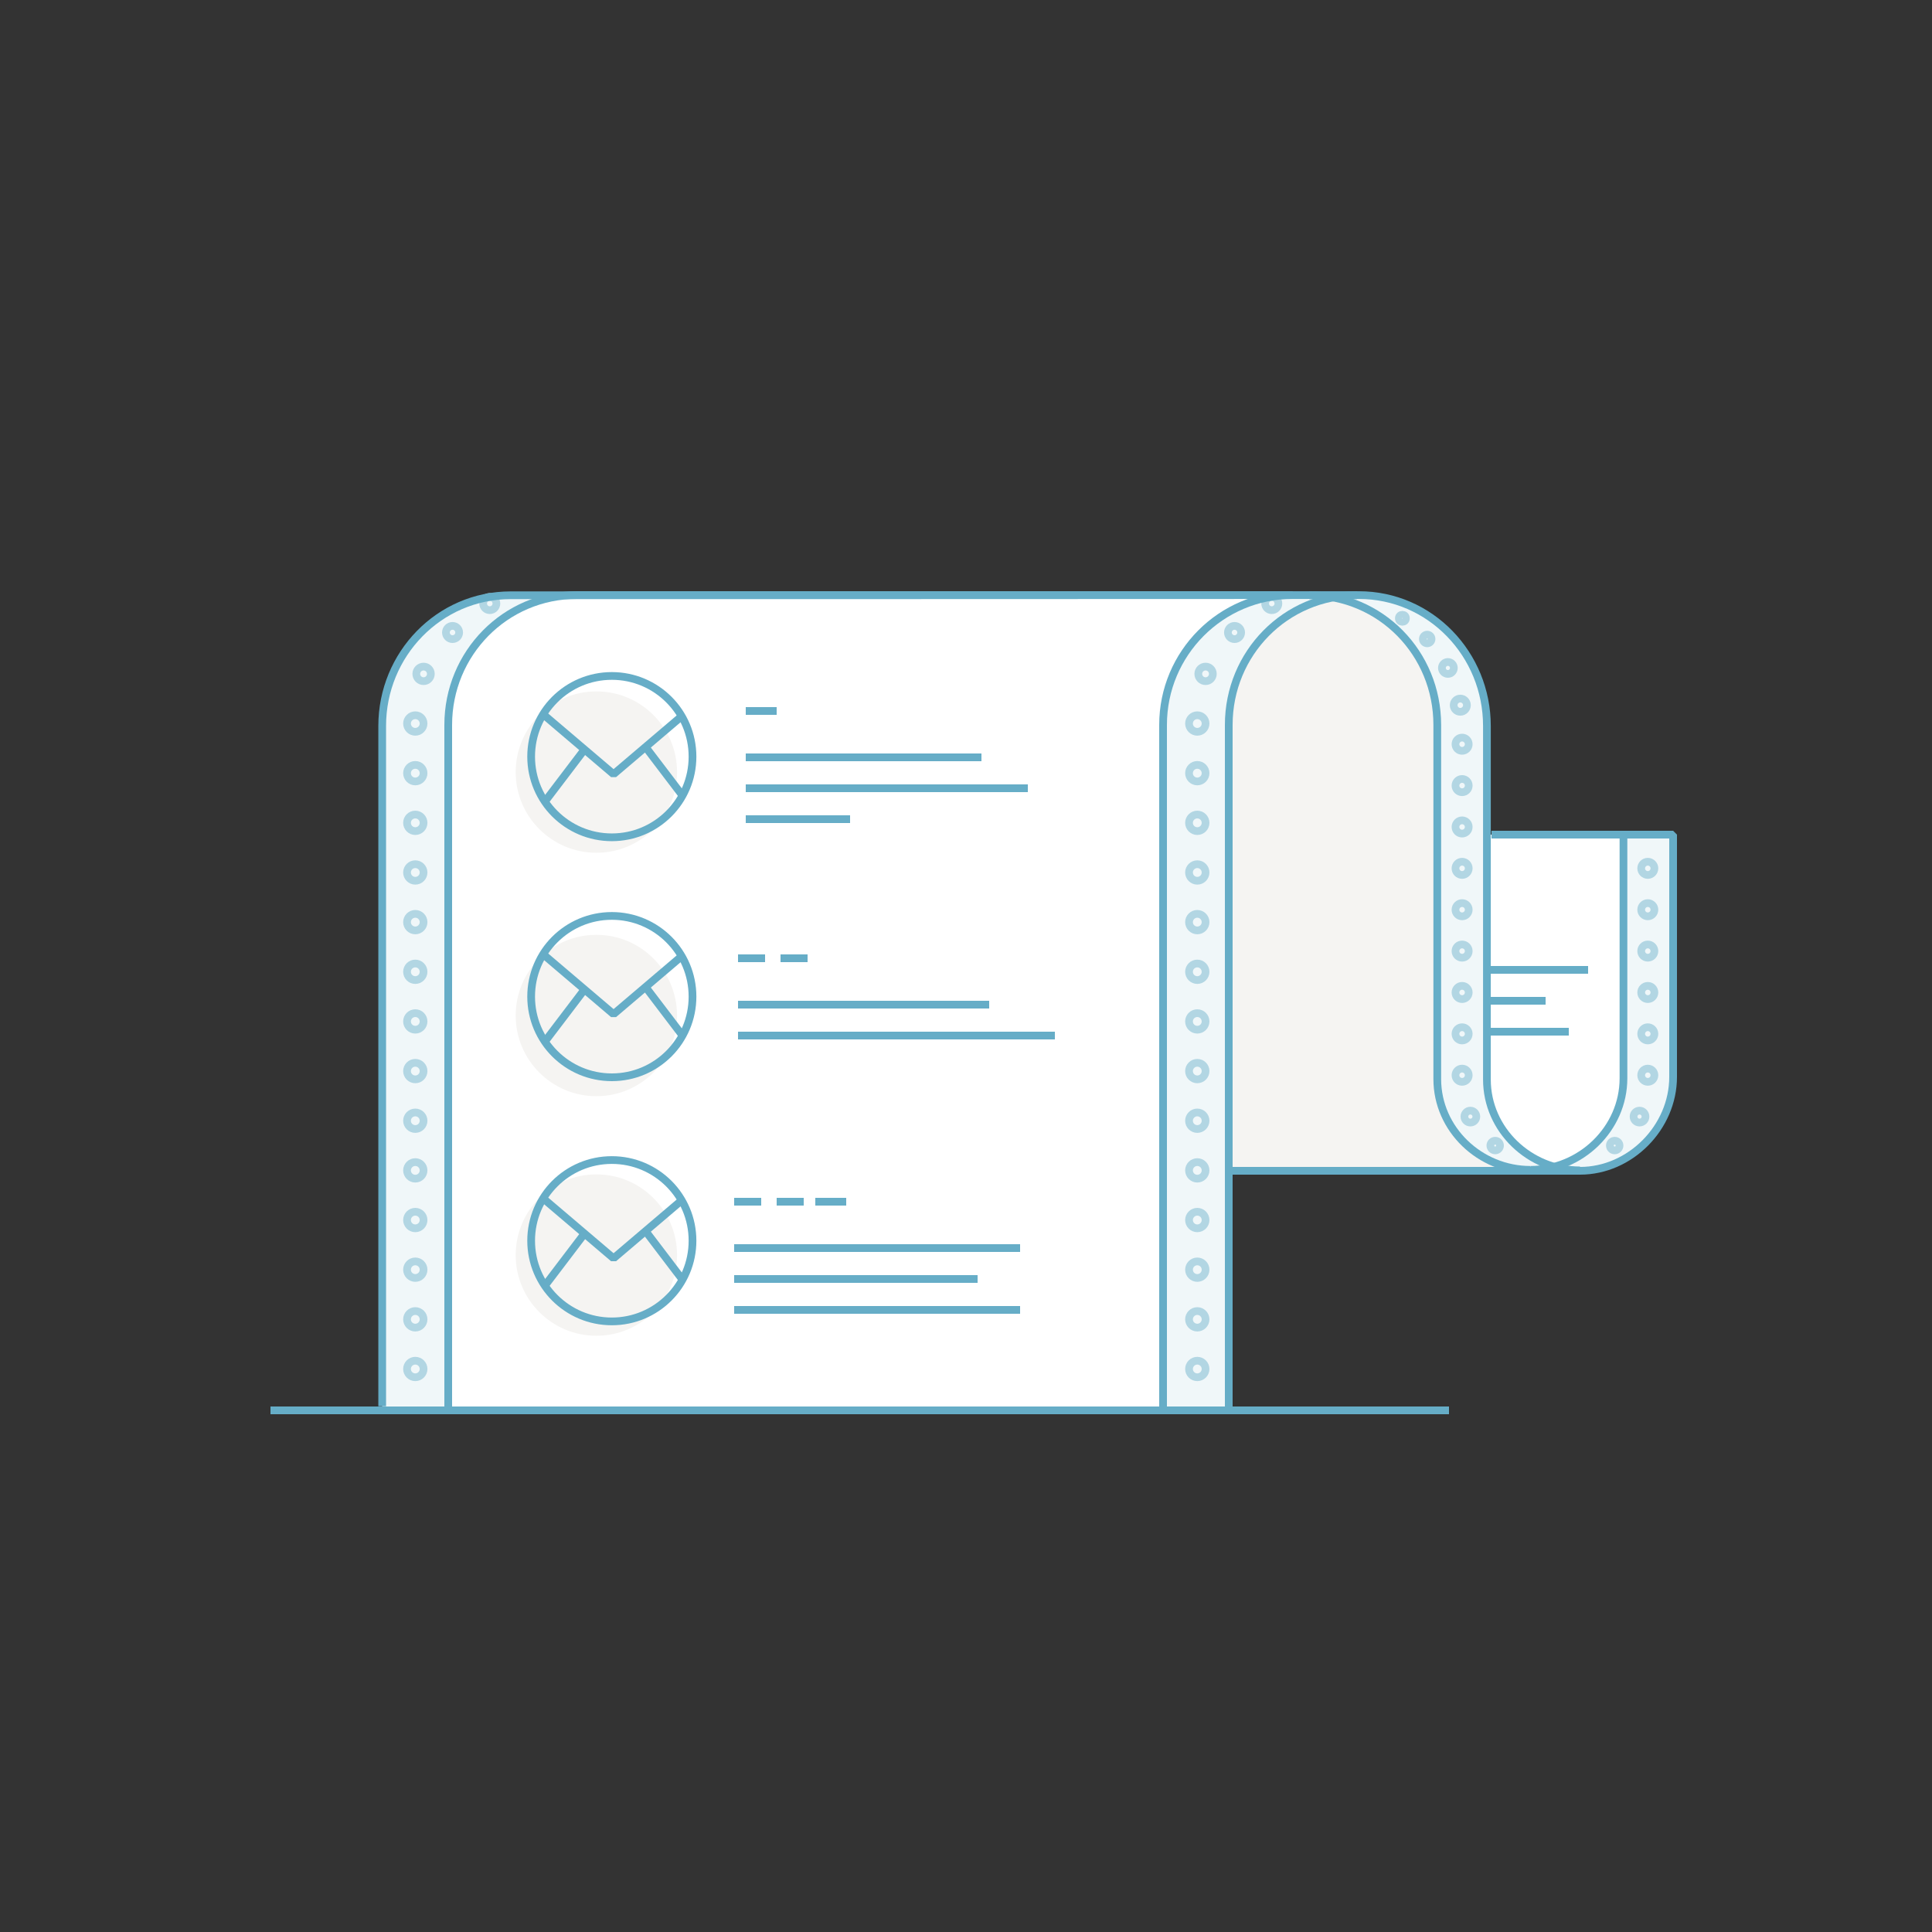 <?xml version="1.0" encoding="utf-8"?>
<svg version="1.1" id="Layer_1" xmlns="http://www.w3.org/2000/svg" xmlns:xlink="http://www.w3.org/1999/xlink" x="0px" y="0px"
  width="500px" height="500px" viewBox="0 0 500 500" enableBackground="new 0 0 500 500" xml:space="preserve">
  <rect x="0" y="0" width="500" height="500" fill="#333333" stroke="none"/>
  <g>
    <path fill="#FFFFFF" d="M385,216v-28.129c0-18.53-14.806-33.862-33.336-33.862l-12.234,0.004L334.531,154h-202.38
      c-8.123,0-16.434,2.948-22.151,7.818c-7.374,6.228-11.088,15.627-11.088,26.053V363.93L99,365h219v-62h90.367h0.54
      C421.94,303,433,291.743,433,278.71V216H385z"/>
    <circle fill="#F5F4F2" cx="154.34" cy="199.814" r="20.88"/>
    <circle fill="#F5F4F2" cx="154.34" cy="262.814" r="20.88"/>
    <circle fill="#F5F4F2" cx="154.34" cy="324.813" r="20.88"/>
    <path fill="#F0F7F9" d="M433,216v62.71c0,13.033-11.06,24.29-24.093,24.29l-12.925-0.24c13.032,0,24.018-10.652,24.018-23.686V216
      H433z"/>
    <path fill="#F0F7F9" d="M408.907,302.895c-13.034,0-24.093-10.477-24.093-23.51v-91.514c0-18.53-14.62-33.862-33.15-33.862
      l-12.85,0.044c18.529,0,33.149,15.021,33.149,33.551v91.646c0,13.033,11.06,23.509,24.093,23.509L408.907,302.895z"/>
    <path fill="#F0F7F9" d="M318,364V187.604c0-18.53,14.708-33.561,33.239-33.561L334.531,154C316,154,301,169.074,301,187.604V364
      H318z"/>
    <g>
      <path fill="#F5F4F2" d="M372,279.251v-91.646c0-16.414-11.488-30.065-26.99-32.972c-15.49,2.928-27.01,16.575-27.01,32.972V303h78
        l0.075-0.24C383.041,302.76,372,292.284,372,279.251z"/>
    </g>
    <g>
      <path fill="#F0F7F9" d="M132.151,154C113.619,154,99,169.341,99,187.871V363.93l17,0.07V187.604
        c0-18.183,14.206-33.052,32.247-33.604C138.659,154,132.151,154,132.151,154z"/>
    </g>
    <line fill="none" stroke="#66ADC7" stroke-width="2" stroke-linejoin="bevel" stroke-miterlimit="10" x1="70" y1="365" x2="375" y2="365"/>
    <path fill="none" stroke="#66ADC7" stroke-width="2" stroke-linejoin="bevel" stroke-miterlimit="10" d="M396.058,302.76
      c13.033,0,24.094-10.652,24.094-23.686v-62.915"/>
    <path fill="none" stroke="#66ADC7" stroke-width="2" stroke-linejoin="bevel" stroke-miterlimit="10" d="M338.814,154.053
      c18.529,0,33.149,15.021,33.149,33.551v91.646c0,13.033,11.06,23.509,24.093,23.509"/>
    <path fill="none" stroke="#66ADC7" stroke-width="2" stroke-linejoin="bevel" stroke-miterlimit="10" d="M318,364V187.604
      c0-18.53,14.708-33.561,33.239-33.561"/>
    <path fill="none" stroke="#66ADC7" stroke-width="2" stroke-linejoin="bevel" stroke-miterlimit="10" d="M386,216h47v62.71
      c0,13.033-11.06,24.29-24.093,24.29H318"/>
    <g>
      <circle fill="none" stroke="#B2D6E3" stroke-width="2" stroke-linejoin="bevel" stroke-miterlimit="10" cx="309.858" cy="354.292" r="2.142"/>
      <circle fill="none" stroke="#B2D6E3" stroke-width="2" stroke-linejoin="bevel" stroke-miterlimit="10" cx="309.858" cy="341.442" r="2.142"/>
      <circle fill="none" stroke="#B2D6E3" stroke-width="2" stroke-linejoin="bevel" stroke-miterlimit="10" cx="309.858" cy="328.593" r="2.142"/>
      <circle fill="none" stroke="#B2D6E3" stroke-width="2" stroke-linejoin="bevel" stroke-miterlimit="10" cx="309.858" cy="315.743" r="2.142"/>
      <circle fill="none" stroke="#B2D6E3" stroke-width="2" stroke-linejoin="bevel" stroke-miterlimit="10" cx="309.858" cy="302.894" r="2.142"/>
      <circle fill="none" stroke="#B2D6E3" stroke-width="2" stroke-linejoin="bevel" stroke-miterlimit="10" cx="309.858" cy="290.044" r="2.142"/>
      <circle fill="none" stroke="#B2D6E3" stroke-width="2" stroke-linejoin="bevel" stroke-miterlimit="10" cx="309.858" cy="277.194" r="2.142"/>
      <circle fill="none" stroke="#B2D6E3" stroke-width="2" stroke-linejoin="bevel" stroke-miterlimit="10" cx="309.858" cy="264.345" r="2.142"/>
      <circle fill="none" stroke="#B2D6E3" stroke-width="2" stroke-linejoin="bevel" stroke-miterlimit="10" cx="309.858" cy="251.496" r="2.142"/>
      <circle fill="none" stroke="#B2D6E3" stroke-width="2" stroke-linejoin="bevel" stroke-miterlimit="10" cx="309.858" cy="238.646" r="2.142"/>
      <circle fill="none" stroke="#B2D6E3" stroke-width="2" stroke-linejoin="bevel" stroke-miterlimit="10" cx="309.858" cy="225.796" r="2.142"/>
      <circle fill="none" stroke="#B2D6E3" stroke-width="2" stroke-linejoin="bevel" stroke-miterlimit="10" cx="309.858" cy="212.947" r="2.142"/>
      <circle fill="none" stroke="#B2D6E3" stroke-width="2" stroke-linejoin="bevel" stroke-miterlimit="10" cx="309.858" cy="200.097" r="2.142"/>
      <circle fill="none" stroke="#B2D6E3" stroke-width="2" stroke-linejoin="bevel" stroke-miterlimit="10" cx="309.858" cy="187.248" r="2.142"/>
      <circle fill="none" stroke="#B2D6E3" stroke-width="2" stroke-linejoin="bevel" stroke-miterlimit="10" cx="312" cy="174.398" r="1.885"/>
      <circle fill="none" stroke="#B2D6E3" stroke-width="2" stroke-linejoin="bevel" stroke-miterlimit="10" cx="319.496" cy="163.69" r="1.712"/>
      <circle fill="none" stroke="#B2D6E3" stroke-width="2" stroke-linejoin="bevel" stroke-miterlimit="10" cx="329.133" cy="156.195" r="1.713"/>
    </g>
    <g>
      <circle fill="none" stroke="#B2D6E3" stroke-width="2" stroke-linejoin="bevel" stroke-miterlimit="10" cx="107.478" cy="354.292" r="2.142"/>
      <circle fill="none" stroke="#B2D6E3" stroke-width="2" stroke-linejoin="bevel" stroke-miterlimit="10" cx="107.478" cy="341.442" r="2.142"/>
      <circle fill="none" stroke="#B2D6E3" stroke-width="2" stroke-linejoin="bevel" stroke-miterlimit="10" cx="107.478" cy="328.593" r="2.142"/>
      <circle fill="none" stroke="#B2D6E3" stroke-width="2" stroke-linejoin="bevel" stroke-miterlimit="10" cx="107.478" cy="315.743" r="2.142"/>
      <circle fill="none" stroke="#B2D6E3" stroke-width="2" stroke-linejoin="bevel" stroke-miterlimit="10" cx="107.478" cy="302.894" r="2.142"/>
      <circle fill="none" stroke="#B2D6E3" stroke-width="2" stroke-linejoin="bevel" stroke-miterlimit="10" cx="107.478" cy="290.044" r="2.142"/>
      <circle fill="none" stroke="#B2D6E3" stroke-width="2" stroke-linejoin="bevel" stroke-miterlimit="10" cx="107.478" cy="277.194" r="2.142"/>
      <circle fill="none" stroke="#B2D6E3" stroke-width="2" stroke-linejoin="bevel" stroke-miterlimit="10" cx="107.478" cy="264.345" r="2.142"/>
      <circle fill="none" stroke="#B2D6E3" stroke-width="2" stroke-linejoin="bevel" stroke-miterlimit="10" cx="107.478" cy="251.496" r="2.142"/>
      <circle fill="none" stroke="#B2D6E3" stroke-width="2" stroke-linejoin="bevel" stroke-miterlimit="10" cx="107.478" cy="238.646" r="2.142"/>
      <circle fill="none" stroke="#B2D6E3" stroke-width="2" stroke-linejoin="bevel" stroke-miterlimit="10" cx="107.478" cy="225.796" r="2.142"/>
      <circle fill="none" stroke="#B2D6E3" stroke-width="2" stroke-linejoin="bevel" stroke-miterlimit="10" cx="107.478" cy="212.947" r="2.142"/>
      <circle fill="none" stroke="#B2D6E3" stroke-width="2" stroke-linejoin="bevel" stroke-miterlimit="10" cx="107.478" cy="200.097" r="2.142"/>
      <circle fill="none" stroke="#B2D6E3" stroke-width="2" stroke-linejoin="bevel" stroke-miterlimit="10" cx="107.478" cy="187.248" r="2.142"/>
      <circle fill="none" stroke="#B2D6E3" stroke-width="2" stroke-linejoin="bevel" stroke-miterlimit="10" cx="109.62" cy="174.398" r="1.884"/>
      <circle fill="none" stroke="#B2D6E3" stroke-width="2" stroke-linejoin="bevel" stroke-miterlimit="10" cx="117.115" cy="163.69" r="1.713"/>
      <circle fill="none" stroke="#B2D6E3" stroke-width="2" stroke-linejoin="bevel" stroke-miterlimit="10" cx="126.752" cy="156.195" r="1.713"/>
    </g>
    <path fill="none" stroke="#66ADC7" stroke-width="2" stroke-linejoin="bevel" stroke-miterlimit="10" d="M301,364V187.604
      c0-18.53,15-33.604,33.531-33.604H149.284C130.752,154,116,169.074,116,187.604V364"/>
    <path fill="none" stroke="#66ADC7" stroke-width="2" stroke-linejoin="bevel" stroke-miterlimit="10" d="M98.912,363.93V187.871
      c0-18.53,14.708-33.818,33.24-33.818c0,0,64.202,0,86.689,0l132.823-0.044c18.53,0,33.15,15.332,33.15,33.862v91.514
      c0,13.033,11.059,23.51,24.093,23.51"/>
    <g>
      <circle fill="none" stroke="#B2D6E3" stroke-width="2" stroke-linejoin="bevel" stroke-miterlimit="10" cx="378.39" cy="192.602" r="1.713"/>
      <circle fill="none" stroke="#B2D6E3" stroke-width="2" stroke-linejoin="bevel" stroke-miterlimit="10" cx="378.39" cy="203.31" r="1.713"/>
      <circle fill="none" stroke="#B2D6E3" stroke-width="2" stroke-linejoin="bevel" stroke-miterlimit="10" cx="378.39" cy="214.018" r="1.713"/>
      <circle fill="none" stroke="#B2D6E3" stroke-width="2" stroke-linejoin="bevel" stroke-miterlimit="10" cx="378.39" cy="224.726" r="1.713"/>
      <circle fill="none" stroke="#B2D6E3" stroke-width="2" stroke-linejoin="bevel" stroke-miterlimit="10" cx="378.39" cy="235.434" r="1.713"/>
      <circle fill="none" stroke="#B2D6E3" stroke-width="2" stroke-linejoin="bevel" stroke-miterlimit="10" cx="378.39" cy="246.142" r="1.713"/>
      <circle fill="none" stroke="#B2D6E3" stroke-width="2" stroke-linejoin="bevel" stroke-miterlimit="10" cx="378.39" cy="256.85" r="1.713"/>
      <circle fill="none" stroke="#B2D6E3" stroke-width="2" stroke-linejoin="bevel" stroke-miterlimit="10" cx="378.39" cy="267.559" r="1.713"/>
      <circle fill="none" stroke="#B2D6E3" stroke-width="2" stroke-linejoin="bevel" stroke-miterlimit="10" cx="378.39" cy="278.266" r="1.713"/>
      <circle fill="none" stroke="#B2D6E3" stroke-width="2" stroke-linejoin="bevel" stroke-miterlimit="10" cx="380.531" cy="288.974" r="1.542"/>
      <circle fill="none" stroke="#B2D6E3" stroke-width="2" stroke-linejoin="bevel" stroke-miterlimit="10" cx="386.956" cy="296.469" r="1.249"/>
      <circle fill="none" stroke="#B2D6E3" stroke-width="2" stroke-linejoin="bevel" stroke-miterlimit="10" cx="377.925" cy="182.5" r="1.713"/>
      <circle fill="none" stroke="#B2D6E3" stroke-width="2" stroke-linejoin="bevel" stroke-miterlimit="10" cx="374.712" cy="172.863" r="1.542"/>
      <circle fill="none" stroke="#B2D6E3" stroke-width="2" stroke-linejoin="bevel" stroke-miterlimit="10" cx="369.358" cy="165.368" r="1.123"/>
      <circle fill="none" stroke="#B2D6E3" stroke-width="2" stroke-linejoin="bevel" stroke-miterlimit="10" cx="362.934" cy="160.014" r="0.91"/>
    </g>
    <g>
      <circle fill="none" stroke="#B2D6E3" stroke-width="2" stroke-linejoin="bevel" stroke-miterlimit="10" cx="426.45" cy="224.726" r="1.712"/>
      <circle fill="none" stroke="#B2D6E3" stroke-width="2" stroke-linejoin="bevel" stroke-miterlimit="10" cx="426.45" cy="235.434" r="1.712"/>
      <circle fill="none" stroke="#B2D6E3" stroke-width="2" stroke-linejoin="bevel" stroke-miterlimit="10" cx="426.45" cy="246.142" r="1.712"/>
      <circle fill="none" stroke="#B2D6E3" stroke-width="2" stroke-linejoin="bevel" stroke-miterlimit="10" cx="426.45" cy="256.851" r="1.712"/>
      <circle fill="none" stroke="#B2D6E3" stroke-width="2" stroke-linejoin="bevel" stroke-miterlimit="10" cx="426.45" cy="267.558" r="1.712"/>
      <circle fill="none" stroke="#B2D6E3" stroke-width="2" stroke-linejoin="bevel" stroke-miterlimit="10" cx="426.45" cy="278.267" r="1.712"/>
      <circle fill="none" stroke="#B2D6E3" stroke-width="2" stroke-linejoin="bevel" stroke-miterlimit="10" cx="424.308" cy="288.974" r="1.542"/>
      <circle fill="none" stroke="#B2D6E3" stroke-width="2" stroke-linejoin="bevel" stroke-miterlimit="10" cx="417.883" cy="296.469" r="1.249"/>
    </g>
    <g>
      <g>
        <defs>
          <circle id="SVGID_1_" cx="158.34" cy="257.92" r="20.88"/>
        </defs>
        <clipPath id="SVGID_2_">
          <use xlink:href="#SVGID_1_"  overflow="visible"/>
        </clipPath>
        <g clip-path="url(#SVGID_2_)">
          <polyline fill="none" stroke="#66ADC7" stroke-width="2" stroke-linejoin="bevel" stroke-miterlimit="10" points="
            179.87,244.535 158.791,262.465 137.71,244.535 				"/>
          <line fill="none" stroke="#66ADC7" stroke-width="2" stroke-linejoin="bevel" stroke-miterlimit="10" x1="136.432" y1="275.589" x2="151.338" y2="255.977"/>
          <line fill="none" stroke="#66ADC7" stroke-width="2" stroke-linejoin="bevel" stroke-miterlimit="10" x1="182.391" y1="275.589" x2="167.485" y2="255.977"/>
        </g>
      </g>
    </g>
    <circle fill="none" stroke="#66ADC7" stroke-width="2" stroke-linejoin="bevel" stroke-miterlimit="10" cx="158.34" cy="257.92" r="20.88"/>
    <line fill="none" stroke="#66ADC7" stroke-width="2" stroke-linejoin="bevel" stroke-miterlimit="10" x1="191" y1="260" x2="256" y2="260"/>
    <line fill="none" stroke="#66ADC7" stroke-width="2" stroke-linejoin="bevel" stroke-miterlimit="10" x1="191" y1="248" x2="198" y2="248"/>
    <line fill="none" stroke="#66ADC7" stroke-width="2" stroke-linejoin="bevel" stroke-miterlimit="10" x1="202" y1="248" x2="209" y2="248"/>
    <line fill="none" stroke="#66ADC7" stroke-width="2" stroke-linejoin="bevel" stroke-miterlimit="10" x1="191" y1="268" x2="273" y2="268"/>
    <g>
      <g>
        <defs>
          <circle id="SVGID_3_" cx="158.34" cy="321.098" r="20.88"/>
        </defs>
        <clipPath id="SVGID_4_">
          <use xlink:href="#SVGID_3_"  overflow="visible"/>
        </clipPath>
        <g clip-path="url(#SVGID_4_)">
          <polyline fill="none" stroke="#66ADC7" stroke-width="2" stroke-linejoin="bevel" stroke-miterlimit="10" points="
            179.87,307.712 158.791,325.643 137.71,307.712 				"/>
          <line fill="none" stroke="#66ADC7" stroke-width="2" stroke-linejoin="bevel" stroke-miterlimit="10" x1="136.432" y1="338.766" x2="151.338" y2="319.152"/>
          <line fill="none" stroke="#66ADC7" stroke-width="2" stroke-linejoin="bevel" stroke-miterlimit="10" x1="182.391" y1="338.766" x2="167.485" y2="319.152"/>
        </g>
      </g>
    </g>
    <circle fill="none" stroke="#66ADC7" stroke-width="2" stroke-linejoin="bevel" stroke-miterlimit="10" cx="158.34" cy="321.098" r="20.88"/>
    <line fill="none" stroke="#66ADC7" stroke-width="2" stroke-linejoin="bevel" stroke-miterlimit="10" x1="190" y1="323" x2="264" y2="323"/>
    <line fill="none" stroke="#66ADC7" stroke-width="2" stroke-linejoin="bevel" stroke-miterlimit="10" x1="190" y1="339" x2="264" y2="339"/>
    <line fill="none" stroke="#66ADC7" stroke-width="2" stroke-linejoin="bevel" stroke-miterlimit="10" x1="190" y1="311" x2="197" y2="311"/>
    <line fill="none" stroke="#66ADC7" stroke-width="2" stroke-linejoin="bevel" stroke-miterlimit="10" x1="201" y1="311" x2="208" y2="311"/>
    <line fill="none" stroke="#66ADC7" stroke-width="2" stroke-linejoin="bevel" stroke-miterlimit="10" x1="211" y1="311" x2="219" y2="311"/>
    <line fill="none" stroke="#66ADC7" stroke-width="2" stroke-linejoin="bevel" stroke-miterlimit="10" x1="190" y1="331" x2="253" y2="331"/>
    <line fill="none" stroke="#66ADC7" stroke-width="2" stroke-linejoin="bevel" stroke-miterlimit="10" x1="385" y1="251" x2="411" y2="251"/>
    <line fill="none" stroke="#66ADC7" stroke-width="2" stroke-linejoin="bevel" stroke-miterlimit="10" x1="385" y1="267" x2="406" y2="267"/>
    <line fill="none" stroke="#66ADC7" stroke-width="2" stroke-linejoin="bevel" stroke-miterlimit="10" x1="385" y1="259" x2="400" y2="259"/>
    <g>
      <g>
        <defs>
          <circle id="SVGID_5_" cx="158.34" cy="195.814" r="20.88"/>
        </defs>
        <clipPath id="SVGID_6_">
          <use xlink:href="#SVGID_5_"  overflow="visible"/>
        </clipPath>
        <g clip-path="url(#SVGID_6_)">
          <polyline fill="none" stroke="#66ADC7" stroke-width="2" stroke-linejoin="bevel" stroke-miterlimit="10" points="
            179.87,182.429 158.791,200.359 137.71,182.429 				"/>
          <line fill="none" stroke="#66ADC7" stroke-width="2" stroke-linejoin="bevel" stroke-miterlimit="10" x1="136.432" y1="213.482" x2="151.338" y2="193.87"/>
          <line fill="none" stroke="#66ADC7" stroke-width="2" stroke-linejoin="bevel" stroke-miterlimit="10" x1="182.391" y1="213.482" x2="167.485" y2="193.87"/>
        </g>
      </g>
    </g>
    <circle fill="none" stroke="#66ADC7" stroke-width="2" stroke-linejoin="bevel" stroke-miterlimit="10" cx="158.34" cy="195.814" r="20.88"/>
    <line fill="none" stroke="#66ADC7" stroke-width="2" stroke-linejoin="bevel" stroke-miterlimit="10" x1="193" y1="196" x2="254" y2="196"/>
    <line fill="none" stroke="#66ADC7" stroke-width="2" stroke-linejoin="bevel" stroke-miterlimit="10" x1="193" y1="212" x2="220" y2="212"/>
    <line fill="none" stroke="#66ADC7" stroke-width="2" stroke-linejoin="bevel" stroke-miterlimit="10" x1="193" y1="184" x2="201" y2="184"/>
    <line fill="none" stroke="#66ADC7" stroke-width="2" stroke-linejoin="bevel" stroke-miterlimit="10" x1="193" y1="204" x2="266" y2="204"/>
  </g>
</svg>
